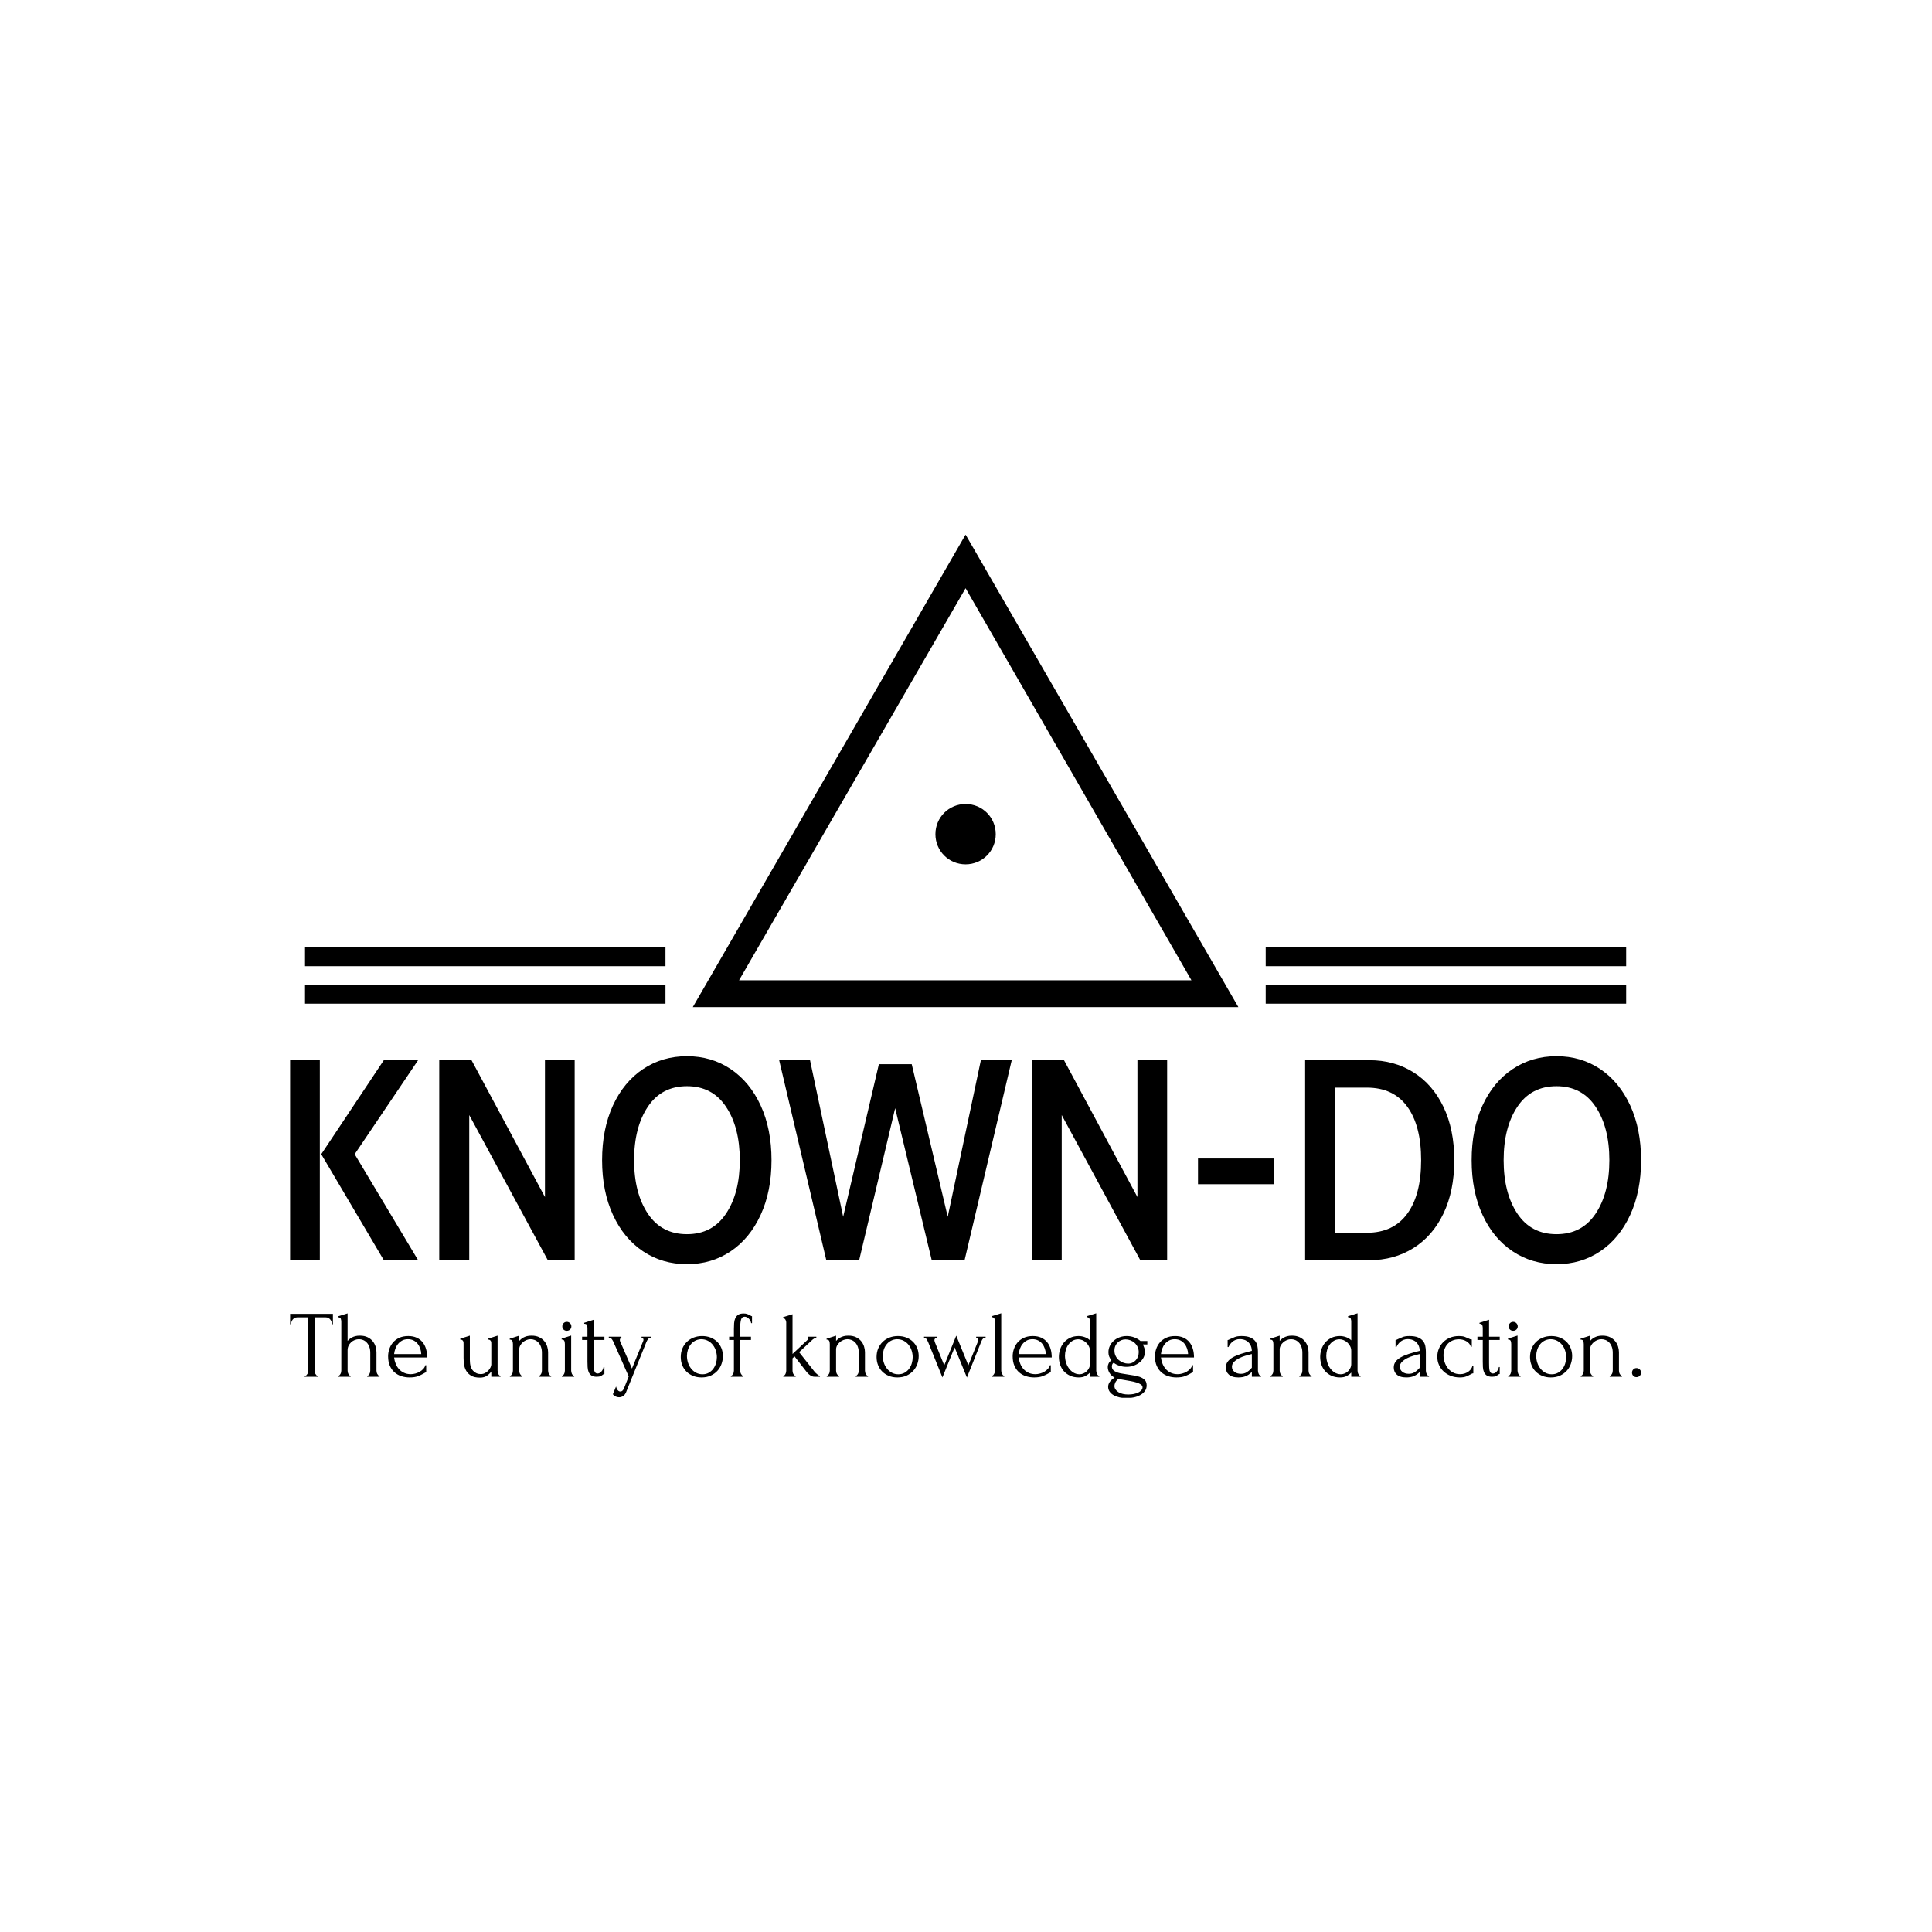 <svg xmlns="http://www.w3.org/2000/svg" version="1.1" xmlns:xlink="http://www.w3.org/1999/xlink" xmlns:svgjs="http://svgjs.dev/svgjs" width="1000" height="1000" viewBox="0 0 1000 1000"><rect width="1000" height="1000" fill="#ffffff"></rect><g transform="matrix(0.7,0,0,0.7,149.786,276.881)"><svg viewBox="0 0 387 247" data-background-color="#ffffff" preserveAspectRatio="xMidYMid meet" height="638" width="1000" xmlns="http://www.w3.org/2000/svg" xmlns:xlink="http://www.w3.org/1999/xlink"><g id="tight-bounds" transform="matrix(1,0,0,1,0.119,-0.1)"><svg viewBox="0 0 386.763 247.2" height="247.2" width="386.763"><g><svg viewBox="0 0 395.52 252.797" height="247.2" width="386.763"><g transform="matrix(1,0,0,1,0,152.703)"><svg viewBox="0 0 395.52 100.094" height="100.094" width="395.52"><g id="textblocktransform"><svg viewBox="0 0 395.52 100.094" height="100.094" width="395.52" id="textblock"><g><svg viewBox="0 0 395.52 60.888" height="60.888" width="395.52"><g transform="matrix(1,0,0,1,0,0)"><svg width="395.52" viewBox="3.55 -35.7 236.43 36.4" height="60.888" data-palette-color="#89939e"><path d="M3.55 0L3.55-35 8.75-35 8.75 0 3.55 0ZM19.95 0L9-18.55 19.95-35 25.95-35 14.85-18.55 25.95 0 19.95 0ZM29.65 0L29.65-35 35.3-35 48.15-11.05 48.15-35 53.35-35 53.35 0 48.65 0 34.9-25.4 34.9 0 29.65 0ZM73 0.7Q68.7 0.7 65.32-1.55 61.95-3.8 60.05-7.93 58.15-12.05 58.15-17.5L58.15-17.5Q58.15-22.95 60.05-27.08 61.95-31.2 65.32-33.45 68.7-35.7 73-35.7L73-35.7Q77.3-35.7 80.65-33.45 84-31.2 85.9-27.08 87.8-22.95 87.8-17.5L87.8-17.5Q87.8-12.05 85.9-7.93 84-3.8 80.65-1.55 77.3 0.7 73 0.7L73 0.7ZM73-4.55Q77.45-4.55 79.84-8.15 82.25-11.75 82.25-17.5L82.25-17.5Q82.25-23.25 79.84-26.85 77.45-30.45 73-30.45L73-30.45Q68.55-30.45 66.15-26.85 63.75-23.25 63.75-17.5L63.75-17.5Q63.75-11.75 66.15-8.15 68.55-4.55 73-4.55L73-4.55ZM97.39 0L89.14-35 94.54-35 100.34-7.6 106.59-34.3 112.34-34.3 118.64-7.6 124.44-35 129.84-35 121.59 0 115.84 0 109.44-26.6 103.14 0 97.39 0ZM133.34 0L133.34-35 138.99-35 151.84-11.05 151.84-35 157.04-35 157.04 0 152.34 0 138.59-25.4 138.59 0 133.34 0ZM162.44-13.3L162.44-17.8 175.79-17.8 175.79-13.3 162.44-13.3ZM181.19 0L181.19-35 192.44-35Q196.74-35 200.11-32.9 203.49-30.8 205.39-26.85 207.29-22.9 207.29-17.5L207.29-17.5Q207.29-12.1 205.39-8.15 203.49-4.2 200.11-2.1 196.74 0 192.44 0L192.44 0 181.19 0ZM186.44-4.8L191.99-4.8Q196.64-4.8 199.06-8.13 201.49-11.45 201.49-17.5L201.49-17.5Q201.49-23.55 199.06-26.88 196.64-30.2 191.99-30.2L191.99-30.2 186.44-30.2 186.44-4.8ZM225.18 0.7Q220.88 0.7 217.51-1.55 214.13-3.8 212.23-7.93 210.33-12.05 210.33-17.5L210.33-17.5Q210.33-22.95 212.23-27.08 214.13-31.2 217.51-33.45 220.88-35.7 225.18-35.7L225.18-35.7Q229.48-35.7 232.83-33.45 236.18-31.2 238.08-27.08 239.98-22.95 239.98-17.5L239.98-17.5Q239.98-12.05 238.08-7.93 236.18-3.8 232.83-1.55 229.48 0.7 225.18 0.7L225.18 0.7ZM225.18-4.55Q229.63-4.55 232.03-8.15 234.43-11.75 234.43-17.5L234.43-17.5Q234.43-23.25 232.03-26.85 229.63-30.45 225.18-30.45L225.18-30.45Q220.73-30.45 218.33-26.85 215.93-23.25 215.93-17.5L215.93-17.5Q215.93-11.75 218.33-8.15 220.73-4.55 225.18-4.55L225.18-4.55Z" opacity="1" transform="matrix(1,0,0,1,0,0)" fill="#000000" class="undefined-text-0" data-fill-palette-color="primary" id="text-0"></path></svg></g></svg></g><g transform="matrix(1,0,0,1,0,75.262)"><svg viewBox="0 0 395.52 24.832" height="24.832" width="395.52"><g transform="matrix(1,0,0,1,0,0)"><svg width="395.52" viewBox="0.45 -33.3 708.72 44.5" height="24.832" data-palette-color="#89939e"><path d="M14.9-0.5L14.9-0.5 15.15-0.5 15.15 0 8.05 0 8.05-0.5 8.3-0.5Q8.7-0.5 9-0.8 9.3-1.1 9.53-1.5 9.75-1.9 9.85-2.38 9.95-2.85 9.95-3.25L9.95-3.25 9.95-31.15 4.15-31.15Q3.35-31.15 2.75-30.8 2.15-30.45 1.75-29.93 1.35-29.4 1.15-28.78 0.95-28.15 0.95-27.55L0.95-27.55 0.45-27.55 0.45-33 22.9-33 22.9-27.55 22.4-27.55Q22.4-28.15 22.2-28.78 22-29.4 21.6-29.93 21.2-30.45 20.6-30.8 20-31.15 19.2-31.15L19.2-31.15 13.3-31.15 13.3-3.25Q13.3-2.85 13.4-2.38 13.5-1.9 13.73-1.5 13.95-1.1 14.23-0.8 14.5-0.5 14.9-0.5ZM45.75-12.9L45.75-3.25Q45.75-2.85 45.85-2.38 45.95-1.9 46.17-1.5 46.4-1.1 46.67-0.8 46.95-0.5 47.35-0.5L47.35-0.5 47.35 0 40.9 0 40.9-0.5Q41.25-0.5 41.55-0.8 41.85-1.1 42.07-1.5 42.3-1.9 42.4-2.38 42.5-2.85 42.5-3.25L42.5-3.25 42.5-12.55Q42.5-14.35 42-15.7 41.5-17.05 40.65-17.95 39.8-18.85 38.72-19.28 37.65-19.7 36.55-19.7L36.55-19.7Q35.45-19.7 34.37-19.28 33.3-18.85 32.47-18.1 31.65-17.35 31.12-16.28 30.6-15.2 30.6-13.9L30.6-13.9 30.6-3.25Q30.6-2.85 30.7-2.38 30.8-1.9 31.02-1.5 31.25-1.1 31.52-0.8 31.8-0.5 32.2-0.5L32.2-0.5 32.2 0 25.7 0 25.7-0.5Q26.05-0.5 26.35-0.8 26.65-1.1 26.87-1.5 27.1-1.9 27.2-2.38 27.3-2.85 27.3-3.25L27.3-3.25 27.3-28.8Q27.3-29.65 27.05-30.4 26.8-31.15 25.6-31.2L25.6-31.2 25.6-31.7 30.6-33.25 30.6-18.8Q30.95-19.2 31.5-19.68 32.05-20.15 32.82-20.58 33.6-21 34.62-21.28 35.65-21.55 37.05-21.55L37.05-21.55Q39.4-21.55 41.05-20.75 42.7-19.95 43.75-18.68 44.8-17.4 45.27-15.88 45.75-14.35 45.75-12.9L45.75-12.9ZM72.34-10.1L55-10.1Q55.2-8.35 55.85-6.78 56.5-5.2 57.57-4 58.65-2.8 60.2-2.08 61.75-1.35 63.8-1.35L63.8-1.35Q64.9-1.35 66.12-1.68 67.34-2 68.4-2.6 69.45-3.2 70.27-4.08 71.09-4.95 71.4-6.05L71.4-6.05 71.84-6.05 71.84-2.3Q71.55-2.3 71.17-2.1 70.8-1.9 70.3-1.6L70.3-1.6Q69.3-1 67.59-0.33 65.9 0.35 63.1 0.35L63.1 0.35Q60.85 0.35 58.82-0.3 56.8-0.95 55.25-2.3 53.7-3.65 52.77-5.75 51.85-7.85 51.85-10.75L51.85-10.75Q51.85-12.6 52.47-14.5 53.1-16.4 54.37-17.93 55.65-19.45 57.65-20.4 59.65-21.35 62.45-21.35L62.45-21.35Q64.95-21.35 66.82-20.5 68.7-19.65 69.92-18.15 71.15-16.65 71.75-14.6 72.34-12.55 72.34-10.1L72.34-10.1ZM62.25-19.7L62.25-19.7Q60.5-19.7 59.22-19 57.95-18.3 57.05-17.2 56.15-16.1 55.65-14.7 55.15-13.3 55-11.9L55-11.9 69.25-11.9Q69.2-13.35 68.72-14.75 68.25-16.15 67.4-17.25 66.55-18.35 65.25-19.03 63.95-19.7 62.25-19.7ZM109.29-21.55L109.29-3.25Q109.29-2.9 109.39-2.43 109.49-1.95 109.67-1.53 109.84-1.1 110.14-0.8 110.44-0.5 110.84-0.5L110.84-0.5 110.84 0 105.99 0 105.99-2.75Q105.24-1.65 103.79-0.6 102.34 0.45 100.04 0.45L100.04 0.45Q97.14 0.45 95.44-0.55 93.74-1.55 92.84-3.1 91.94-4.65 91.69-6.48 91.44-8.3 91.44-9.9L91.44-9.9 91.44-17.05Q91.44-17.5 91.42-17.93 91.39-18.35 91.22-18.7 91.04-19.05 90.69-19.28 90.34-19.5 89.69-19.5L89.69-19.5 89.69-19.95 94.74-21.55 94.74-8.8Q94.74-5 96.39-3.2 98.04-1.4 100.44-1.4L100.44-1.4Q101.74-1.4 102.77-1.98 103.79-2.55 104.52-3.35 105.24-4.15 105.62-5 105.99-5.85 105.99-6.4L105.99-6.4 105.99-17.05Q105.99-17.5 105.97-17.93 105.94-18.35 105.77-18.7 105.59-19.05 105.24-19.28 104.89-19.5 104.24-19.5L104.24-19.5 104.24-19.95 109.29-21.55ZM135.79-12.9L135.79-3.25Q135.79-2.85 135.89-2.38 135.99-1.9 136.21-1.5 136.44-1.1 136.71-0.8 136.99-0.5 137.39-0.5L137.39-0.5 137.39 0 130.94 0 130.94-0.5Q131.29-0.5 131.59-0.8 131.89-1.1 132.11-1.5 132.34-1.9 132.44-2.38 132.54-2.85 132.54-3.25L132.54-3.25 132.54-12.55Q132.54-14.35 132.04-15.7 131.54-17.05 130.69-17.95 129.84-18.85 128.76-19.28 127.69-19.7 126.59-19.7L126.59-19.7Q125.49-19.7 124.41-19.25 123.34-18.8 122.51-18.07 121.69-17.35 121.16-16.38 120.64-15.4 120.64-14.35L120.64-14.35 120.64-3.25Q120.64-2.85 120.74-2.38 120.84-1.9 121.06-1.5 121.29-1.1 121.56-0.8 121.84-0.5 122.24-0.5L122.24-0.5 122.24 0 115.74 0 115.74-0.5Q116.09-0.5 116.39-0.8 116.69-1.1 116.91-1.5 117.14-1.9 117.24-2.38 117.34-2.85 117.34-3.25L117.34-3.25 117.34-17.05Q117.34-17.9 117.09-18.68 116.84-19.45 115.64-19.5L115.64-19.5 115.64-19.95 120.64-21.55 120.64-18.8Q120.99-19.2 121.54-19.68 122.09-20.15 122.86-20.58 123.64-21 124.66-21.28 125.69-21.55 127.09-21.55L127.09-21.55Q129.44-21.55 131.09-20.75 132.74-19.95 133.79-18.68 134.84-17.4 135.31-15.88 135.79-14.35 135.79-12.9L135.79-12.9ZM149.49 0L142.99 0 142.99-0.5Q143.39-0.5 143.69-0.8 143.99-1.1 144.19-1.5 144.39-1.9 144.49-2.38 144.59-2.85 144.59-3.25L144.59-3.25 144.59-17.1Q144.59-17.95 144.34-18.73 144.09-19.5 142.89-19.55L142.89-19.55 142.89-20 147.89-21.6 147.89-3.25Q147.89-2.85 147.99-2.38 148.09-1.9 148.29-1.5 148.49-1.1 148.79-0.8 149.09-0.5 149.49-0.5L149.49-0.5 149.49 0ZM143.24-26.4L143.24-26.4Q143.24-27.4 143.91-28.1 144.59-28.8 145.59-28.8L145.59-28.8Q146.59-28.8 147.29-28.1 147.99-27.4 147.99-26.4L147.99-26.4Q147.99-25.4 147.29-24.75 146.59-24.1 145.59-24.1L145.59-24.1Q144.59-24.1 143.91-24.75 143.24-25.4 143.24-26.4ZM165.33-19.3L159.73-19.3 159.73-7.25Q159.73-5.95 159.78-4.9 159.83-3.85 160.03-3.15 160.23-2.45 160.63-2.08 161.03-1.7 161.73-1.7L161.73-1.7Q162.78-1.7 163.71-2.7 164.63-3.7 164.88-5.1L164.88-5.1 165.33-5.1 165.33-1.45Q164.88-1.45 164.58-1.15L164.58-1.15Q164.18-0.8 163.46-0.4 162.73 0 161.28 0L161.28 0Q159.48 0 158.48-0.7 157.48-1.4 157.03-2.55 156.58-3.7 156.51-5.1 156.43-6.5 156.43-7.95L156.43-7.95 156.43-19.3 153.63-19.3 153.63-21 156.43-21 156.43-25.45Q156.43-26.3 156.21-27.03 155.98-27.75 154.73-27.8L154.73-27.8 154.73-28.3 159.73-29.9 159.73-21 165.33-21 165.33-19.3ZM187.38-18.3L177.08 7.15Q176.38 9.25 175.31 10 174.23 10.75 173.08 10.75L173.08 10.75Q172.33 10.75 171.76 10.55 171.18 10.35 170.76 10.08 170.33 9.8 170.08 9.55 169.83 9.3 169.78 9.15L169.78 9.15 171.43 5.1Q171.68 6 171.93 6.45L171.93 6.45Q172.18 6.95 172.63 7.35 173.08 7.75 173.73 7.75L173.73 7.75Q174.93 7.75 175.63 6L175.63 6 178.08-0.15 170.03-18.35Q169.78-18.95 169.21-19.73 168.63-20.5 167.63-20.5L167.63-20.5 167.63-21 174.23-21 174.23-20.5Q174.03-20.5 173.73-20.15 173.43-19.8 173.43-19.25L173.43-19.25Q173.43-18.8 173.63-18.45L173.63-18.45 179.78-4.3 185.68-18.75Q185.83-19.1 185.83-19.4L185.83-19.4Q185.83-19.9 185.51-20.2 185.18-20.5 184.83-20.5L184.83-20.5 184.83-21 189.68-21 189.68-20.5Q188.88-20.5 188.31-19.83 187.73-19.15 187.38-18.3L187.38-18.3ZM216.28 0.35L216.28 0.35Q213.78 0.35 211.78-0.48 209.78-1.3 208.35-2.73 206.93-4.15 206.15-6.1 205.38-8.05 205.38-10.35L205.38-10.35Q205.38-12.8 206.23-14.83 207.08-16.85 208.58-18.3 210.08-19.75 212.13-20.55 214.18-21.35 216.58-21.35L216.58-21.35Q218.98-21.35 220.98-20.58 222.98-19.8 224.43-18.4 225.88-17 226.68-15.08 227.48-13.15 227.48-10.85L227.48-10.85Q227.48-8.7 226.75-6.68 226.03-4.65 224.6-3.1 223.18-1.55 221.1-0.6 219.03 0.35 216.28 0.35ZM215.98-19.7L215.98-19.7Q214.18-19.6 212.8-18.82 211.43-18.05 210.5-16.82 209.58-15.6 209.1-14.05 208.63-12.5 208.63-10.9L208.63-10.9Q208.63-9.05 209.2-7.33 209.78-5.6 210.85-4.25 211.93-2.9 213.43-2.1 214.93-1.3 216.78-1.3L216.78-1.3Q218.63-1.3 220.05-2.1 221.48-2.9 222.43-4.17 223.38-5.45 223.85-7.05 224.33-8.65 224.33-10.25L224.33-10.25Q224.33-11.9 223.83-13.58 223.33-15.25 222.28-16.63 221.23-18 219.65-18.85 218.08-19.7 215.98-19.7ZM242.22-19.3L236.57-19.3 236.57-3.25Q236.57-2.85 236.67-2.38 236.77-1.9 237-1.5 237.22-1.1 237.5-0.8 237.77-0.5 238.17-0.5L238.17-0.5 238.17 0 231.67 0 231.67-0.5Q232.02-0.5 232.32-0.8 232.62-1.1 232.85-1.5 233.07-1.9 233.17-2.38 233.27-2.85 233.27-3.25L233.27-3.25 233.27-19.3 230.77-19.3 230.77-21 233.27-21 233.27-25.05Q233.27-26.6 233.37-28.05 233.47-29.5 233.97-30.65 234.47-31.8 235.5-32.5 236.52-33.2 238.32-33.2L238.32-33.2Q239.32-33.2 240.05-32.98 240.77-32.75 241.3-32.48 241.82-32.2 242.17-31.98 242.52-31.75 242.77-31.75L242.77-31.75 242.77-28.1 242.32-28.1Q242.07-29.55 241.02-30.53 239.97-31.5 238.92-31.5L238.92-31.5Q237.47-31.5 237.02-29.98 236.57-28.45 236.57-25.75L236.57-25.75 236.57-21 242.22-21 242.22-19.3ZM278.42 0L275.57 0Q274.72 0 273.99-0.38 273.27-0.75 272.72-1.2L272.72-1.2Q272.07-1.75 271.52-2.4L271.52-2.4 265.07-10.7 264.02-9.65 264.02-3.15Q264.02-2.8 264.12-2.35 264.22-1.9 264.44-1.48 264.67-1.05 264.97-0.78 265.27-0.5 265.67-0.5L265.67-0.5 265.67 0 259.17 0 259.17-0.5Q259.52-0.5 259.82-0.78 260.12-1.05 260.32-1.45 260.52-1.85 260.62-2.3 260.72-2.75 260.72-3.15L260.72-3.15 260.72-28.6Q260.72-29.3 260.27-30 259.82-30.7 259.07-30.75L259.07-30.75 259.07-31.25 264.02-32.8 264.02-11.95 272.12-19.55Q272.37-19.8 272.37-20.15L272.37-20.15Q272.37-20.5 272.02-20.5L272.02-20.5 272.02-21 276.52-21 276.52-20.5Q276.22-20.5 275.89-20.35 275.57-20.2 275.27-20L275.27-20Q274.92-19.8 274.57-19.5L274.57-19.5 267.47-12.9 274.87-3.55Q275.52-2.65 276.17-2L276.17-2Q276.72-1.45 277.34-0.98 277.97-0.5 278.42-0.5L278.42-0.5 278.42 0ZM302.02-12.9L302.02-3.25Q302.02-2.85 302.12-2.38 302.22-1.9 302.44-1.5 302.67-1.1 302.94-0.8 303.22-0.5 303.62-0.5L303.62-0.5 303.62 0 297.17 0 297.17-0.5Q297.52-0.5 297.82-0.8 298.12-1.1 298.34-1.5 298.57-1.9 298.67-2.38 298.77-2.85 298.77-3.25L298.77-3.25 298.77-12.55Q298.77-14.35 298.27-15.7 297.77-17.05 296.92-17.95 296.07-18.85 294.99-19.28 293.92-19.7 292.82-19.7L292.82-19.7Q291.72-19.7 290.64-19.25 289.57-18.8 288.74-18.07 287.92-17.35 287.39-16.38 286.87-15.4 286.87-14.35L286.87-14.35 286.87-3.25Q286.87-2.85 286.97-2.38 287.07-1.9 287.29-1.5 287.52-1.1 287.79-0.8 288.07-0.5 288.47-0.5L288.47-0.5 288.47 0 281.97 0 281.97-0.5Q282.32-0.5 282.62-0.8 282.92-1.1 283.14-1.5 283.37-1.9 283.47-2.38 283.57-2.85 283.57-3.25L283.57-3.25 283.57-17.05Q283.57-17.9 283.32-18.68 283.07-19.45 281.87-19.5L281.87-19.5 281.87-19.95 286.87-21.55 286.87-18.8Q287.22-19.2 287.77-19.68 288.32-20.15 289.09-20.58 289.87-21 290.89-21.28 291.92-21.55 293.32-21.55L293.32-21.55Q295.67-21.55 297.32-20.75 298.97-19.95 300.02-18.68 301.07-17.4 301.54-15.88 302.02-14.35 302.02-12.9L302.02-12.9ZM319.01 0.35L319.01 0.35Q316.51 0.35 314.51-0.48 312.51-1.3 311.09-2.73 309.66-4.15 308.89-6.1 308.11-8.05 308.11-10.35L308.11-10.35Q308.11-12.8 308.96-14.83 309.81-16.85 311.31-18.3 312.81-19.75 314.86-20.55 316.91-21.35 319.31-21.35L319.31-21.35Q321.71-21.35 323.71-20.58 325.71-19.8 327.16-18.4 328.61-17 329.41-15.08 330.21-13.15 330.21-10.85L330.21-10.85Q330.21-8.7 329.49-6.68 328.76-4.65 327.34-3.1 325.91-1.55 323.84-0.6 321.76 0.35 319.01 0.35ZM318.71-19.7L318.71-19.7Q316.91-19.6 315.54-18.82 314.16-18.05 313.24-16.82 312.31-15.6 311.84-14.05 311.36-12.5 311.36-10.9L311.36-10.9Q311.36-9.05 311.94-7.33 312.51-5.6 313.59-4.25 314.66-2.9 316.16-2.1 317.66-1.3 319.51-1.3L319.51-1.3Q321.36-1.3 322.79-2.1 324.21-2.9 325.16-4.17 326.11-5.45 326.59-7.05 327.06-8.65 327.06-10.25L327.06-10.25Q327.06-11.9 326.56-13.58 326.06-15.25 325.01-16.63 323.96-18 322.39-18.85 320.81-19.7 318.71-19.7ZM365.31-21L365.31-20.5Q364.41-20.5 363.94-20 363.46-19.5 363.06-18.5L363.06-18.5 355.51 0.4 349.06-15.4 342.66 0.35 335.26-17.95Q334.91-18.8 334.39-19.65 333.86-20.5 333.01-20.5L333.01-20.5 333.01-21 339.86-21 339.86-20.5Q339.51-20.5 338.99-20.18 338.46-19.85 338.46-19.1L338.46-19.1Q338.46-19 338.54-18.68 338.61-18.35 338.71-18.1L338.71-18.1 343.61-6 349.91-21.55 356.26-6 361.21-18.3Q361.46-19.05 361.46-19.35L361.46-19.35Q361.46-19.75 361.21-20.1 360.96-20.45 360.36-20.5L360.36-20.5 360.36-21 365.31-21ZM375.11 0L368.56 0 368.56-0.5Q368.96-0.5 369.26-0.8 369.56-1.1 369.78-1.5 370.01-1.9 370.11-2.38 370.21-2.85 370.21-3.25L370.21-3.25 370.21-28.85Q370.21-29.7 369.96-30.45 369.71-31.2 368.46-31.25L368.46-31.25 368.46-31.75 373.51-33.3 373.51-3.25Q373.51-2.85 373.61-2.38 373.71-1.9 373.93-1.5 374.16-1.1 374.43-0.8 374.71-0.5 375.11-0.5L375.11-0.5 375.11 0ZM400.01-10.1L382.66-10.1Q382.86-8.35 383.51-6.78 384.16-5.2 385.23-4 386.31-2.8 387.86-2.08 389.41-1.35 391.46-1.35L391.46-1.35Q392.56-1.35 393.78-1.68 395.01-2 396.06-2.6 397.11-3.2 397.93-4.08 398.76-4.95 399.06-6.05L399.06-6.05 399.51-6.05 399.51-2.3Q399.21-2.3 398.83-2.1 398.46-1.9 397.96-1.6L397.96-1.6Q396.96-1 395.26-0.33 393.56 0.35 390.76 0.35L390.76 0.35Q388.51 0.35 386.48-0.3 384.46-0.95 382.91-2.3 381.36-3.65 380.43-5.75 379.51-7.85 379.51-10.75L379.51-10.75Q379.51-12.6 380.13-14.5 380.76-16.4 382.03-17.93 383.31-19.45 385.31-20.4 387.31-21.35 390.11-21.35L390.11-21.35Q392.61-21.35 394.48-20.5 396.36-19.65 397.58-18.15 398.81-16.65 399.41-14.6 400.01-12.55 400.01-10.1L400.01-10.1ZM389.91-19.7L389.91-19.7Q388.16-19.7 386.88-19 385.61-18.3 384.71-17.2 383.81-16.1 383.31-14.7 382.81-13.3 382.66-11.9L382.66-11.9 396.91-11.9Q396.86-13.35 396.38-14.75 395.91-16.15 395.06-17.25 394.21-18.35 392.91-19.03 391.61-19.7 389.91-19.7ZM424.95 0L420.05 0 420.05-2.2Q419.2-1.25 417.78-0.45 416.35 0.35 414.2 0.35L414.2 0.35Q411.55 0.35 409.58-0.58 407.6-1.5 406.3-3 405-4.5 404.38-6.43 403.75-8.35 403.75-10.4L403.75-10.4Q403.75-12.4 404.4-14.38 405.05-16.35 406.35-17.9 407.65-19.45 409.6-20.4 411.55-21.35 414.1-21.35L414.1-21.35Q415.8-21.35 417.45-20.73 419.1-20.1 420.05-19.1L420.05-19.1 420.05-28.85Q420.05-29.7 419.8-30.45 419.55-31.2 418.35-31.25L418.35-31.25 418.35-31.75 423.35-33.3 423.35-3.25Q423.35-2.85 423.45-2.38 423.55-1.9 423.75-1.5 423.95-1.1 424.25-0.8 424.55-0.5 424.95-0.5L424.95-0.5 424.95 0ZM414.55-1.3L414.55-1.3Q415.6-1.3 416.6-1.73 417.6-2.15 418.35-2.88 419.1-3.6 419.58-4.58 420.05-5.55 420.05-6.7L420.05-6.7 420.05-13.55Q420.05-14.95 419.45-16.07 418.85-17.2 417.95-18 417.05-18.8 415.98-19.23 414.9-19.65 413.9-19.65L413.9-19.65Q412.25-19.65 410.95-18.88 409.65-18.1 408.75-16.88 407.85-15.65 407.4-14.13 406.95-12.6 406.95-11.1L406.95-11.1Q406.95-9.35 407.45-7.63 407.95-5.9 408.93-4.53 409.9-3.15 411.3-2.25 412.7-1.35 414.55-1.3ZM440.2 9.3L440.2 9.3Q441.7 9.3 443.05 9.03 444.4 8.75 445.43 8.25 446.45 7.75 447.05 7.05 447.65 6.35 447.65 5.55L447.65 5.55Q447.65 4.7 446.83 4.1 446 3.5 444.6 3.05 443.2 2.6 441.35 2.27 439.5 1.95 437.5 1.6L437.5 1.6 434.95 1.15Q433.8 2.05 433.35 3.05 432.9 4.05 432.9 4.8L432.9 4.8Q432.9 5.85 433.48 6.68 434.05 7.5 435.03 8.1 436 8.7 437.33 9 438.65 9.3 440.2 9.3ZM436.7-1.7L442.95-0.7Q444.95-0.4 446.28 0.1 447.6 0.6 448.4 1.28 449.2 1.95 449.5 2.78 449.8 3.6 449.8 4.55L449.8 4.55Q449.8 6.25 448.88 7.5 447.95 8.75 446.48 9.58 445 10.4 443.13 10.8 441.25 11.2 439.3 11.2L439.3 11.2Q437.4 11.2 435.65 10.83 433.9 10.45 432.55 9.7 431.2 8.95 430.4 7.83 429.6 6.7 429.6 5.25L429.6 5.25Q429.6 3.95 430.4 2.78 431.2 1.6 433 0.45L433 0.45Q431.25-0.45 430.33-1.98 429.4-3.5 429.4-5.1L429.4-5.1Q429.4-6.05 429.85-6.98 430.3-7.9 431.3-8.7L431.3-8.7Q430.45-9.7 430.1-10.7 429.75-11.7 429.75-12.85L429.75-12.85Q429.75-14.65 430.5-16.2 431.25-17.75 432.55-18.9 433.85-20.05 435.6-20.7 437.35-21.35 439.35-21.35L439.35-21.35Q441.45-21.35 443.35-20.63 445.25-19.9 446.55-18.75L446.55-18.75 450.15-18.75 450.15-16.95 447.85-16.95Q448.2-16.2 448.55-15.18 448.9-14.15 448.9-13.05L448.9-13.05Q448.9-11.45 448.15-10.03 447.4-8.6 446.08-7.53 444.75-6.45 442.98-5.83 441.2-5.2 439.2-5.2L439.2-5.2Q437.35-5.2 435.6-5.75 433.85-6.3 432.5-7.35L432.5-7.35Q431.95-7 431.75-6.48 431.55-5.95 431.55-5.4L431.55-5.4Q431.55-3.8 433-2.93 434.45-2.05 436.7-1.7L436.7-1.7ZM438.75-19.6L438.75-19.6Q437.55-19.6 436.5-19.18 435.45-18.75 434.65-18 433.85-17.25 433.38-16.18 432.9-15.1 432.9-13.75L432.9-13.75Q432.9-12.1 433.58-10.8 434.25-9.5 435.3-8.65 436.35-7.8 437.63-7.35 438.9-6.9 440.05-6.9L440.05-6.9Q441.3-6.9 442.33-7.38 443.35-7.85 444.1-8.68 444.85-9.5 445.25-10.6 445.65-11.7 445.65-12.9L445.65-12.9Q445.65-14.4 445.05-15.65 444.45-16.9 443.48-17.78 442.5-18.65 441.25-19.13 440-19.6 438.75-19.6ZM474.65-10.1L457.3-10.1Q457.5-8.35 458.15-6.78 458.8-5.2 459.87-4 460.95-2.8 462.5-2.08 464.05-1.35 466.1-1.35L466.1-1.35Q467.2-1.35 468.42-1.68 469.65-2 470.7-2.6 471.75-3.2 472.57-4.08 473.4-4.95 473.7-6.05L473.7-6.05 474.15-6.05 474.15-2.3Q473.85-2.3 473.47-2.1 473.1-1.9 472.6-1.6L472.6-1.6Q471.6-1 469.9-0.33 468.2 0.35 465.4 0.35L465.4 0.35Q463.15 0.35 461.12-0.3 459.1-0.95 457.55-2.3 456-3.65 455.07-5.75 454.15-7.85 454.15-10.75L454.15-10.75Q454.15-12.6 454.77-14.5 455.4-16.4 456.67-17.93 457.95-19.45 459.95-20.4 461.95-21.35 464.75-21.35L464.75-21.35Q467.25-21.35 469.12-20.5 471-19.65 472.22-18.15 473.45-16.65 474.05-14.6 474.65-12.55 474.65-10.1L474.65-10.1ZM464.55-19.7L464.55-19.7Q462.8-19.7 461.52-19 460.25-18.3 459.35-17.2 458.45-16.1 457.95-14.7 457.45-13.3 457.3-11.9L457.3-11.9 471.55-11.9Q471.5-13.35 471.02-14.75 470.55-16.15 469.7-17.25 468.85-18.35 467.55-19.03 466.25-19.7 464.55-19.7ZM509.84 0L504.99 0 504.99-2.55 504.74-2.3Q503.49-1.05 501.87-0.35 500.24 0.35 497.94 0.35L497.94 0.35Q496.19 0.35 494.94-0.05 493.69-0.45 492.89-1.18 492.09-1.9 491.72-2.85 491.34-3.8 491.34-4.85L491.34-4.85Q491.34-6.55 492.27-7.85 493.19-9.15 494.94-10.15 496.69-11.15 499.22-11.98 501.74-12.8 504.99-13.6L504.99-13.6Q504.89-15.55 504.19-16.75 503.49-17.95 502.54-18.63 501.59-19.3 500.54-19.53 499.49-19.75 498.74-19.75L498.74-19.75Q497.44-19.75 496.47-19.35 495.49-18.95 494.77-18.32 494.04-17.7 493.54-16.98 493.04-16.25 492.74-15.6L492.74-15.6 492.29-15.6 492.29-19.25Q492.69-19.3 493.04-19.5 493.39-19.7 493.89-19.9L493.89-19.9Q494.64-20.2 495.94-20.78 497.24-21.35 499.59-21.35L499.59-21.35Q502.34-21.35 504.04-20.65 505.74-19.95 506.67-18.8 507.59-17.65 507.89-16.18 508.19-14.7 508.19-13.15L508.19-13.15 508.19-3.25Q508.19-2.25 508.64-1.38 509.09-0.5 509.84-0.5L509.84-0.5 509.84 0ZM504.44-4.15L504.99-4.75 504.99-11.9 504.49-11.8Q503.29-11.5 501.57-11 499.84-10.5 498.29-9.7 496.74-8.9 495.64-7.8 494.54-6.7 494.54-5.25L494.54-5.25Q494.54-3.65 495.84-2.6 497.14-1.55 499.24-1.55L499.24-1.55Q500.89-1.55 502.14-2.27 503.39-3 504.44-4.15L504.44-4.15ZM534.74-12.9L534.74-3.25Q534.74-2.85 534.84-2.38 534.94-1.9 535.16-1.5 535.39-1.1 535.66-0.8 535.94-0.5 536.34-0.5L536.34-0.5 536.34 0 529.89 0 529.89-0.5Q530.24-0.5 530.54-0.8 530.84-1.1 531.06-1.5 531.29-1.9 531.39-2.38 531.49-2.85 531.49-3.25L531.49-3.25 531.49-12.55Q531.49-14.35 530.99-15.7 530.49-17.05 529.64-17.95 528.79-18.85 527.72-19.28 526.64-19.7 525.54-19.7L525.54-19.7Q524.44-19.7 523.37-19.25 522.29-18.8 521.47-18.07 520.64-17.35 520.12-16.38 519.59-15.4 519.59-14.35L519.59-14.35 519.59-3.25Q519.59-2.85 519.69-2.38 519.79-1.9 520.01-1.5 520.24-1.1 520.51-0.8 520.79-0.5 521.19-0.5L521.19-0.5 521.19 0 514.69 0 514.69-0.5Q515.04-0.5 515.34-0.8 515.64-1.1 515.87-1.5 516.09-1.9 516.19-2.38 516.29-2.85 516.29-3.25L516.29-3.25 516.29-17.05Q516.29-17.9 516.04-18.68 515.79-19.45 514.59-19.5L514.59-19.5 514.59-19.95 519.59-21.55 519.59-18.8Q519.94-19.2 520.49-19.68 521.04-20.15 521.81-20.58 522.59-21 523.62-21.28 524.64-21.55 526.04-21.55L526.04-21.55Q528.39-21.55 530.04-20.75 531.69-19.95 532.74-18.68 533.79-17.4 534.26-15.88 534.74-14.35 534.74-12.9L534.74-12.9ZM562.04 0L557.14 0 557.14-2.2Q556.29-1.25 554.86-0.45 553.44 0.35 551.29 0.35L551.29 0.35Q548.64 0.35 546.66-0.58 544.69-1.5 543.39-3 542.09-4.5 541.46-6.43 540.84-8.35 540.84-10.4L540.84-10.4Q540.84-12.4 541.49-14.38 542.14-16.35 543.44-17.9 544.74-19.45 546.69-20.4 548.64-21.35 551.19-21.35L551.19-21.35Q552.89-21.35 554.54-20.73 556.19-20.1 557.14-19.1L557.14-19.1 557.14-28.85Q557.14-29.7 556.89-30.45 556.64-31.2 555.44-31.25L555.44-31.25 555.44-31.75 560.44-33.3 560.44-3.25Q560.44-2.85 560.54-2.38 560.64-1.9 560.84-1.5 561.04-1.1 561.34-0.8 561.64-0.5 562.04-0.5L562.04-0.5 562.04 0ZM551.64-1.3L551.64-1.3Q552.69-1.3 553.69-1.73 554.69-2.15 555.44-2.88 556.19-3.6 556.66-4.58 557.14-5.55 557.14-6.7L557.14-6.7 557.14-13.55Q557.14-14.95 556.54-16.07 555.94-17.2 555.04-18 554.14-18.8 553.06-19.23 551.99-19.65 550.99-19.65L550.99-19.65Q549.34-19.65 548.04-18.88 546.74-18.1 545.84-16.88 544.94-15.65 544.49-14.13 544.04-12.6 544.04-11.1L544.04-11.1Q544.04-9.35 544.54-7.63 545.04-5.9 546.01-4.53 546.99-3.15 548.39-2.25 549.79-1.35 551.64-1.3ZM597.93 0L593.08 0 593.08-2.55 592.83-2.3Q591.58-1.05 589.96-0.35 588.33 0.35 586.03 0.35L586.03 0.35Q584.28 0.35 583.03-0.05 581.78-0.45 580.98-1.18 580.18-1.9 579.81-2.85 579.43-3.8 579.43-4.85L579.43-4.85Q579.43-6.55 580.36-7.85 581.28-9.15 583.03-10.15 584.78-11.15 587.31-11.98 589.83-12.8 593.08-13.6L593.08-13.6Q592.98-15.55 592.28-16.75 591.58-17.95 590.63-18.63 589.68-19.3 588.63-19.53 587.58-19.75 586.83-19.75L586.83-19.75Q585.53-19.75 584.56-19.35 583.58-18.95 582.86-18.32 582.13-17.7 581.63-16.98 581.13-16.25 580.83-15.6L580.83-15.6 580.38-15.6 580.38-19.25Q580.78-19.3 581.13-19.5 581.48-19.7 581.98-19.9L581.98-19.9Q582.73-20.2 584.03-20.78 585.33-21.35 587.68-21.35L587.68-21.35Q590.43-21.35 592.13-20.65 593.83-19.95 594.76-18.8 595.68-17.65 595.98-16.18 596.28-14.7 596.28-13.15L596.28-13.15 596.28-3.25Q596.28-2.25 596.73-1.38 597.18-0.5 597.93-0.5L597.93-0.5 597.93 0ZM592.53-4.15L593.08-4.75 593.08-11.9 592.58-11.8Q591.38-11.5 589.66-11 587.93-10.5 586.38-9.7 584.83-8.9 583.73-7.8 582.63-6.7 582.63-5.25L582.63-5.25Q582.63-3.65 583.93-2.6 585.23-1.55 587.33-1.55L587.33-1.55Q588.98-1.55 590.23-2.27 591.48-3 592.53-4.15L592.53-4.15ZM621.18-5.7L621.18-1.8Q620.78-1.8 620.43-1.63 620.08-1.45 619.63-1.2L619.63-1.2Q618.78-0.7 617.48-0.18 616.18 0.35 614.08 0.35L614.08 0.35Q611.53 0.35 609.35-0.48 607.18-1.3 605.6-2.78 604.03-4.25 603.15-6.23 602.28-8.2 602.28-10.5L602.28-10.5Q602.28-12.65 603.05-14.6 603.83-16.55 605.28-18.05 606.73-19.55 608.85-20.45 610.98-21.35 613.68-21.35L613.68-21.35Q615.53-21.35 616.68-20.93 617.83-20.5 618.63-20.1L618.63-20.1Q619.08-19.85 619.5-19.7 619.93-19.55 620.38-19.55L620.38-19.55 620.38-15.75 619.88-15.75Q619.63-16.7 618.98-17.43 618.33-18.15 617.48-18.65 616.63-19.15 615.63-19.4 614.63-19.65 613.68-19.65L613.68-19.65Q611.63-19.65 610.08-18.93 608.53-18.2 607.53-17.03 606.53-15.85 606.03-14.35 605.53-12.85 605.53-11.25L605.53-11.25Q605.53-9.4 606.13-7.63 606.73-5.85 607.85-4.45 608.98-3.05 610.58-2.2 612.18-1.35 614.18-1.35L614.18-1.35Q615.58-1.35 616.75-1.75 617.93-2.15 618.75-2.8 619.58-3.45 620.08-4.23 620.58-5 620.68-5.7L620.68-5.7 621.18-5.7ZM635.03-19.3L629.43-19.3 629.43-7.25Q629.43-5.95 629.48-4.9 629.53-3.85 629.73-3.15 629.93-2.45 630.33-2.08 630.73-1.7 631.43-1.7L631.43-1.7Q632.48-1.7 633.4-2.7 634.33-3.7 634.58-5.1L634.58-5.1 635.03-5.1 635.03-1.45Q634.58-1.45 634.28-1.15L634.28-1.15Q633.88-0.8 633.15-0.4 632.43 0 630.98 0L630.98 0Q629.18 0 628.18-0.7 627.18-1.4 626.73-2.55 626.28-3.7 626.2-5.1 626.13-6.5 626.13-7.95L626.13-7.95 626.13-19.3 623.33-19.3 623.33-21 626.13-21 626.13-25.45Q626.13-26.3 625.9-27.03 625.68-27.75 624.43-27.8L624.43-27.8 624.43-28.3 629.43-29.9 629.43-21 635.03-21 635.03-19.3ZM645.97 0L639.47 0 639.47-0.5Q639.87-0.5 640.17-0.8 640.47-1.1 640.67-1.5 640.87-1.9 640.97-2.38 641.07-2.85 641.07-3.25L641.07-3.25 641.07-17.1Q641.07-17.95 640.82-18.73 640.57-19.5 639.37-19.55L639.37-19.55 639.37-20 644.37-21.6 644.37-3.25Q644.37-2.85 644.47-2.38 644.57-1.9 644.77-1.5 644.97-1.1 645.27-0.8 645.57-0.5 645.97-0.5L645.97-0.5 645.97 0ZM639.72-26.4L639.72-26.4Q639.72-27.4 640.4-28.1 641.07-28.8 642.07-28.8L642.07-28.8Q643.07-28.8 643.77-28.1 644.47-27.4 644.47-26.4L644.47-26.4Q644.47-25.4 643.77-24.75 643.07-24.1 642.07-24.1L642.07-24.1Q641.07-24.1 640.4-24.75 639.72-25.4 639.72-26.4ZM661.82 0.35L661.82 0.35Q659.32 0.35 657.32-0.48 655.32-1.3 653.9-2.73 652.47-4.15 651.7-6.1 650.92-8.05 650.92-10.35L650.92-10.35Q650.92-12.8 651.77-14.83 652.62-16.85 654.12-18.3 655.62-19.75 657.67-20.55 659.72-21.35 662.12-21.35L662.12-21.35Q664.52-21.35 666.52-20.58 668.52-19.8 669.97-18.4 671.42-17 672.22-15.08 673.02-13.15 673.02-10.85L673.02-10.85Q673.02-8.7 672.3-6.68 671.57-4.65 670.15-3.1 668.72-1.55 666.65-0.6 664.57 0.35 661.82 0.35ZM661.52-19.7L661.52-19.7Q659.72-19.6 658.35-18.82 656.97-18.05 656.05-16.82 655.12-15.6 654.65-14.05 654.17-12.5 654.17-10.9L654.17-10.9Q654.17-9.05 654.75-7.33 655.32-5.6 656.4-4.25 657.47-2.9 658.97-2.1 660.47-1.3 662.32-1.3L662.32-1.3Q664.17-1.3 665.6-2.1 667.02-2.9 667.97-4.17 668.92-5.45 669.4-7.05 669.87-8.65 669.87-10.25L669.87-10.25Q669.87-11.9 669.37-13.58 668.87-15.25 667.82-16.63 666.77-18 665.2-18.85 663.62-19.7 661.52-19.7ZM697.57-12.9L697.57-3.25Q697.57-2.85 697.67-2.38 697.77-1.9 697.99-1.5 698.22-1.1 698.49-0.8 698.77-0.5 699.17-0.5L699.17-0.5 699.17 0 692.72 0 692.72-0.5Q693.07-0.5 693.37-0.8 693.67-1.1 693.89-1.5 694.12-1.9 694.22-2.38 694.32-2.85 694.32-3.25L694.32-3.25 694.32-12.55Q694.32-14.35 693.82-15.7 693.32-17.05 692.47-17.95 691.62-18.85 690.54-19.28 689.47-19.7 688.37-19.7L688.37-19.7Q687.27-19.7 686.19-19.25 685.12-18.8 684.29-18.07 683.47-17.35 682.94-16.38 682.42-15.4 682.42-14.35L682.42-14.35 682.42-3.25Q682.42-2.85 682.52-2.38 682.62-1.9 682.84-1.5 683.07-1.1 683.34-0.8 683.62-0.5 684.02-0.5L684.02-0.5 684.02 0 677.52 0 677.52-0.5Q677.87-0.5 678.17-0.8 678.47-1.1 678.69-1.5 678.92-1.9 679.02-2.38 679.12-2.85 679.12-3.25L679.12-3.25 679.12-17.05Q679.12-17.9 678.87-18.68 678.62-19.45 677.42-19.5L677.42-19.5 677.42-19.95 682.42-21.55 682.42-18.8Q682.77-19.2 683.32-19.68 683.87-20.15 684.64-20.58 685.42-21 686.44-21.28 687.47-21.55 688.87-21.55L688.87-21.55Q691.22-21.55 692.87-20.75 694.52-19.95 695.57-18.68 696.62-17.4 697.09-15.88 697.57-14.35 697.57-12.9L697.57-12.9ZM704.42-2.15L704.42-2.15Q704.42-3.15 705.09-3.85 705.77-4.55 706.77-4.55L706.77-4.55Q707.77-4.55 708.47-3.85 709.17-3.15 709.17-2.15L709.17-2.15Q709.17-1.15 708.47-0.48 707.77 0.2 706.77 0.2L706.77 0.2Q705.77 0.2 705.09-0.48 704.42-1.15 704.42-2.15Z" opacity="1" transform="matrix(1,0,0,1,0,0)" fill="#000000" class="undefined-text-1" data-fill-palette-color="secondary" id="text-1"></path></svg></g></svg></g></svg></g></svg></g><g transform="matrix(1,0,0,1,109.902,0)"><svg viewBox="0 0 175.716 138.329" height="138.329" width="175.716"><g><svg xmlns="http://www.w3.org/2000/svg" xmlns:xlink="http://www.w3.org/1999/xlink" version="1.1" x="8" y="0" viewBox="9.3 15.5 81.4 70.5" style="enable-background:new 0 0 100 100;" xml:space="preserve" height="138.329" width="159.716" class="icon-icon-0" data-fill-palette-color="accent" id="icon-0"><path d="M9.3 86L50 15.5 90.7 86H9.3zM16.2 82h67.5L50 23.5 16.2 82z" fill="#000000" data-fill-palette-color="accent"></path><path d="M50 64.7c-2.5 0-4.5-2-4.5-4.5s2-4.5 4.5-4.5 4.5 2 4.5 4.5S52.5 64.7 50 64.7z" fill="#000000" data-fill-palette-color="accent"></path></svg></g></svg></g><g><rect width="105.523" height="5.491" y="131.838" x="285.618" fill="#000000" data-fill-palette-color="accent"></rect><rect width="105.523" height="5.491" y="131.838" x="4.379" fill="#000000" data-fill-palette-color="accent"></rect><rect width="105.523" height="5.491" y="120.857" x="285.618" fill="#000000" data-fill-palette-color="accent"></rect><rect width="105.523" height="5.491" y="120.857" x="4.379" fill="#000000" data-fill-palette-color="accent"></rect></g></svg></g><defs></defs></svg><rect width="386.763" height="247.2" fill="none" stroke="none" visibility="hidden"></rect></g></svg></g></svg>